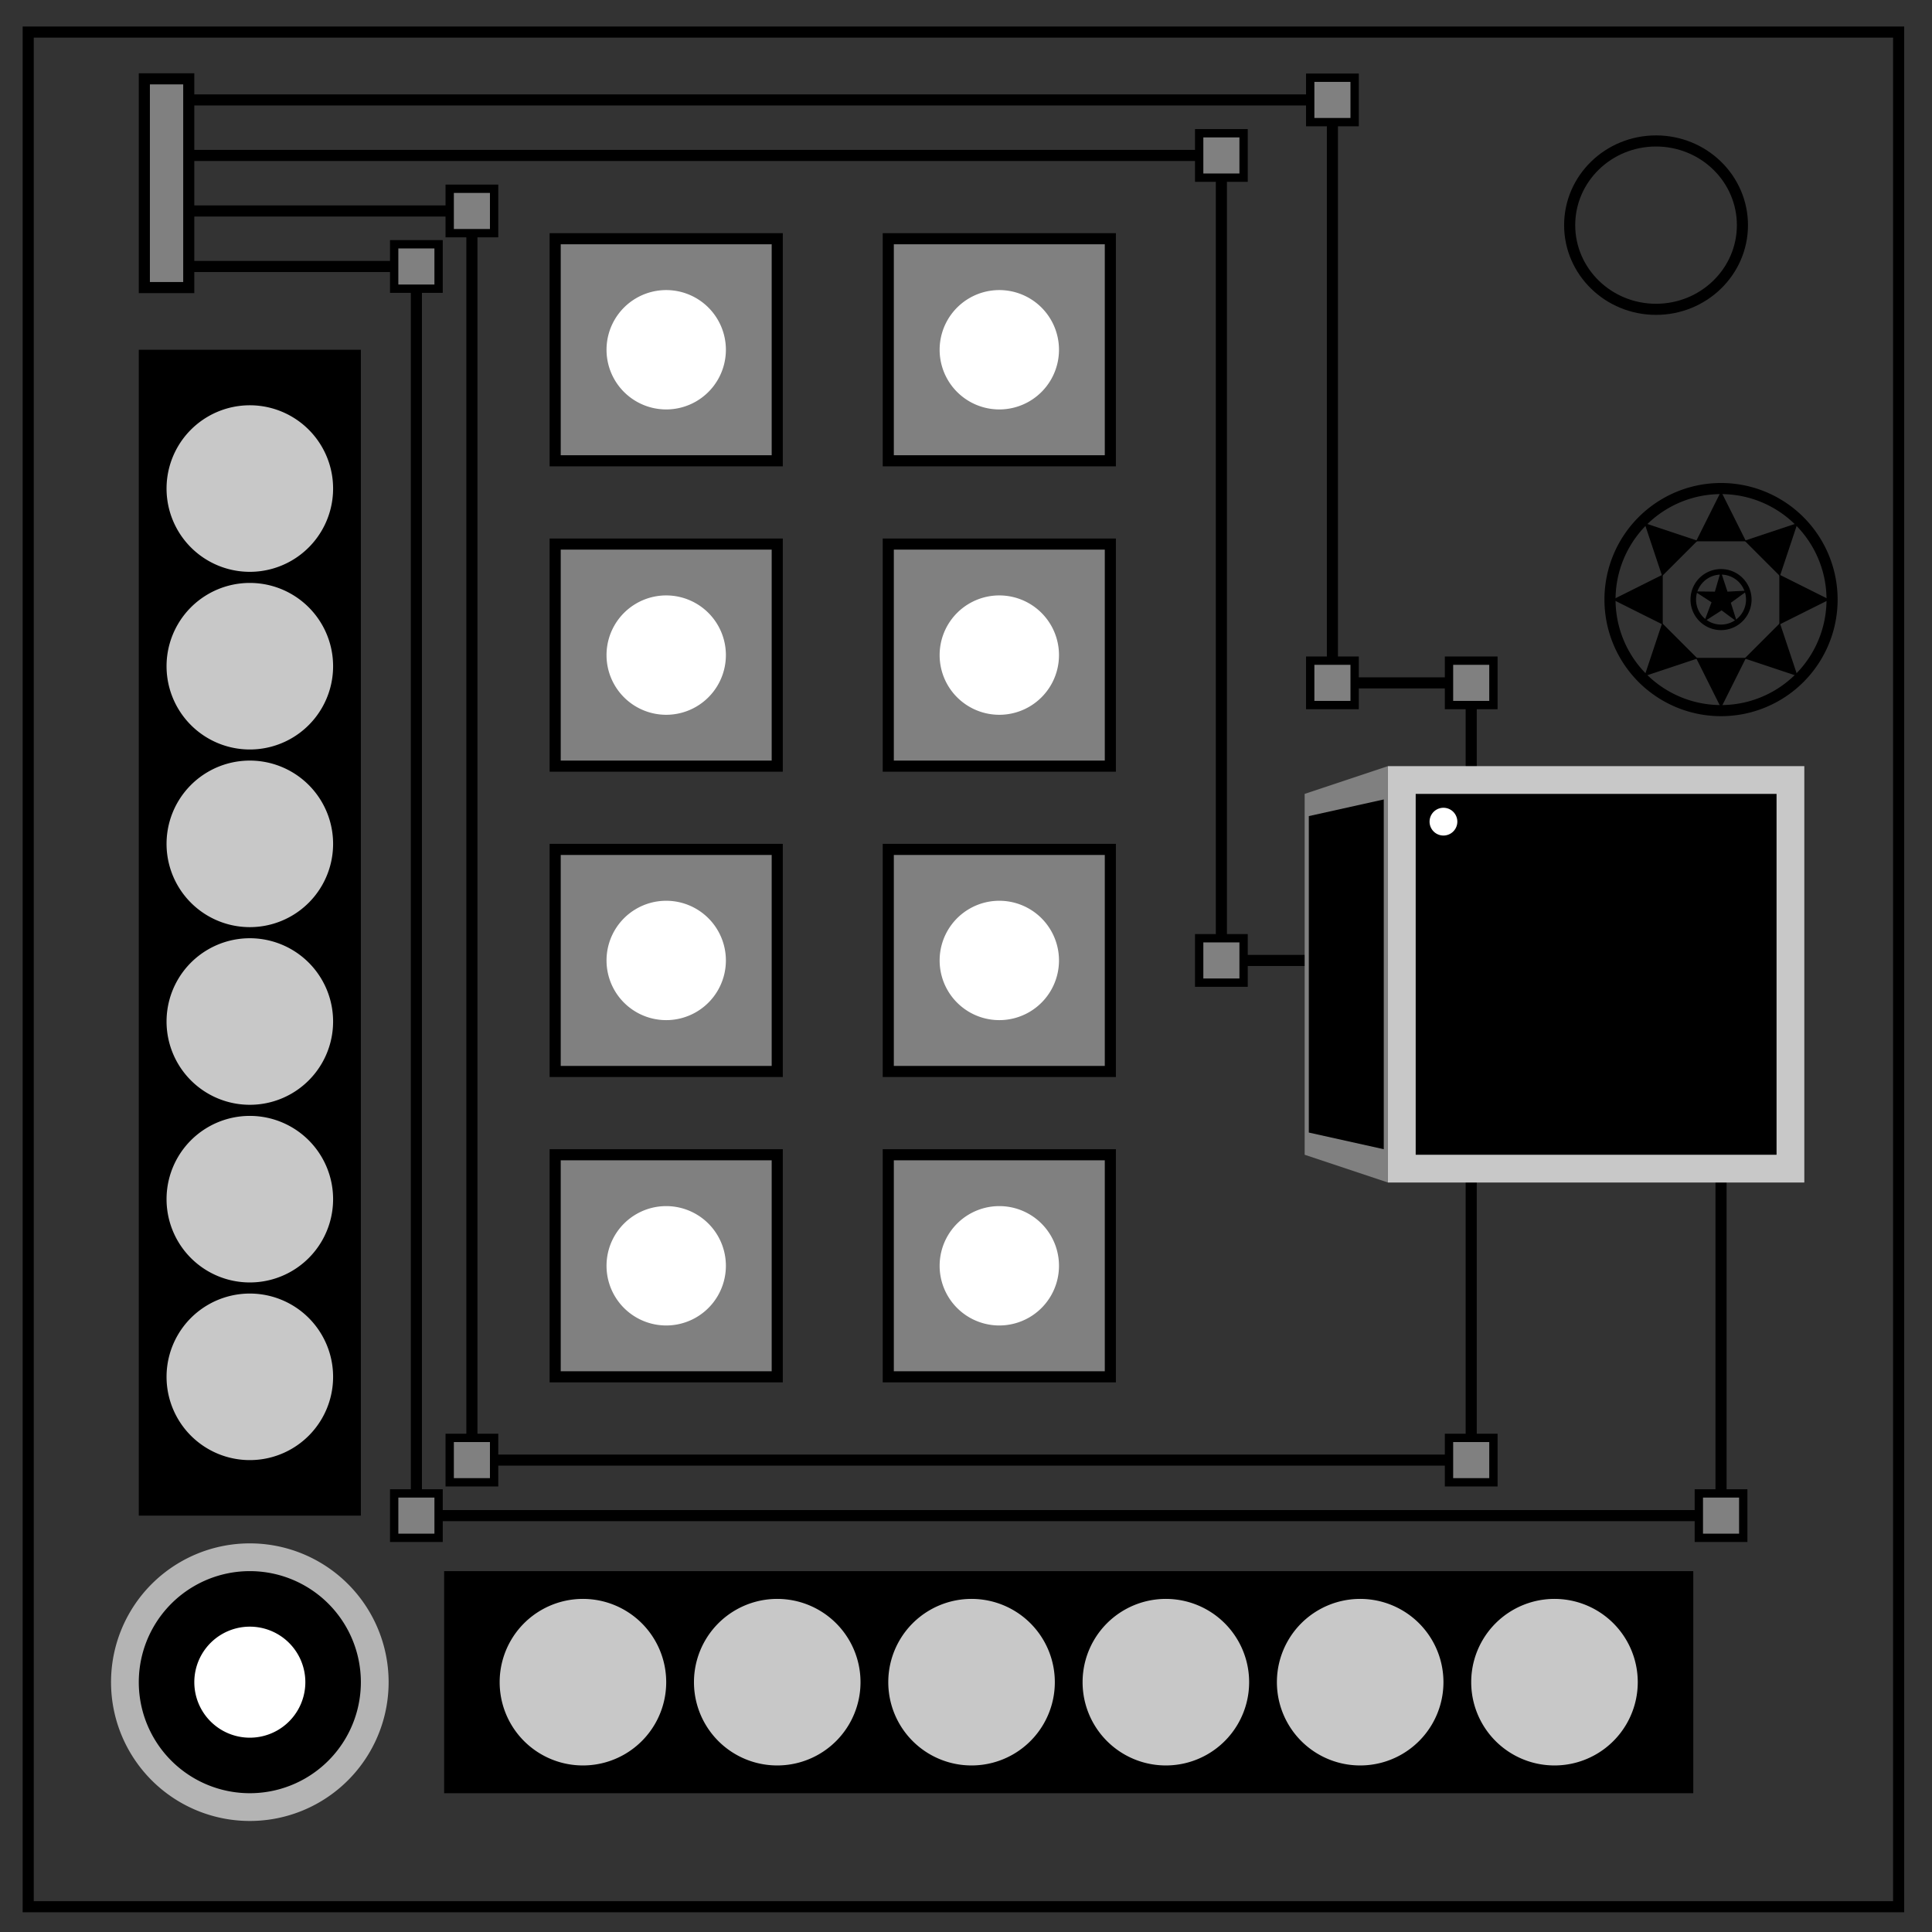 <svg xmlns="http://www.w3.org/2000/svg" viewBox="0 0 348 348" fill="none"><rect x="0" y="0" width="348" height="348" fill="#333333" stroke="none"/><path d="M5.08 5.776h336.91v337.67H5.08z" stroke-width="2" stroke="#000"/><path d="M282.734 40.554c0-8.376 6.966-15.165 15.56-15.165 4.126 0 8.084 1.594 11 4.44 2.92 2.842 4.56 6.7 4.56 10.722 0 8.376-6.967 15.165-15.56 15.165-8.594 0-15.56-6.79-15.56-15.166zM30 18h210v105h25v140H85V38H30" stroke-width="2" stroke="#000"/><path d="M30 28h190v145h45" stroke="#000" stroke-width="2"/><path d="M30 48h45v225h235V173" stroke="#000" stroke-width="2"/><path fill="#c8c8c8" d="M250 138h75v75h-75z"/><path fill="#000" d="M255 143h65v65h-65zM25 63h40v210H25z"/><path fill="gray" stroke="#000" stroke-width="2" d="M26 14.2h8v37.6h-8z"/><path fill="gray" stroke="#000" stroke-width="1.5" d="M71 44h8v8h-8zm10-10h8v8h-8zm135-10h8v8h-8zm20-10h8v8h-8zm0 105h8v8h-8zm25 0h8v8h-8zm-45 50h8v8h-8zm45 90h8v8h-8zm45 10h8v8h-8zm-235 0h8v8h-8zm10-10h8v8h-8z"/><path fill="gray" stroke="#000" stroke-width="2" d="M100 43h40v40h-40zm0 55h40v40h-40z"/><path fill="#000" d="M80 283h225v40H80z"/><path fill="gray" stroke="#000" stroke-width="2" d="M160 43h40v40h-40zm0 55h40v40h-40zm-60 55h40v40h-40zm60 0h40v40h-40zm-60 55h40v40h-40zm60 0h40v40h-40z"/><path d="M60 120a15 15 0 1 1-30 0 15 15 0 1 1 30 0zm0 32a15 15 0 1 1-30 0 15 15 0 1 1 30 0zm0 32a15 15 0 1 1-30 0 15 15 0 1 1 30 0zm0 32a15 15 0 1 1-30 0 15 15 0 1 1 30 0zm0 32a15 15 0 1 1-30 0 15 15 0 1 1 30 0zm0-160a15 15 0 1 1-30 0 15 15 0 1 1 30 0zm95 215a15 15 0 1 1-30 0 15 15 0 1 1 30 0zm35 0a15 15 0 1 1-30 0 15 15 0 1 1 30 0zm35 0a15 15 0 1 1-30 0 15 15 0 1 1 30 0zm35 0a15 15 0 1 1-30 0 15 15 0 1 1 30 0zm35 0a15 15 0 1 1-30 0 15 15 0 1 1 30 0zm-175 0a15 15 0 1 1-30 0 15 15 0 1 1 30 0z" fill="#c8c8c8"/><path d="M65 303a20 20 0 1 1-40 0 20 20 0 1 1 40 0z" stroke="#b4b4b4" stroke-width="10"/><path d="M65 303a20 20 0 1 1-40 0 20 20 0 1 1 40 0z" fill="#000"/><path d="M330 108a20 20 0 1 1-40 0 20 20 0 1 1 40 0z" stroke="#000" stroke-width="2"/><path d="M310 88.5l4.5 9h-9z" fill="#000"/><path d="M323.789 94.211l-3.182 9.546-6.364-6.364z" fill="#000"/><path d="M329.5 108l-9 4.5v-9z" fill="#000"/><path d="M323.789 121.789l-9.546-3.182 6.364-6.364z" fill="#000"/><path d="M310 127.5l-4.5-9h9z" fill="#000"/><path d="M296.211 121.789l3.182-9.546 6.364 6.364z" fill="#000"/><path d="M290.5 108l9-4.5v9z" fill="#000"/><path d="M296.211 94.211l9.546 3.182-6.364 6.364z" fill="#000"/><path d="M315 108a5 5 0 1 1-10 0 5 5 0 1 1 10 0z" stroke="#000"/><path d="M309.952 102.92l1.21 3.65 3.623-.189-3.022 2.195 1.086 3.403-2.748-2.036-3.121 2.002 1.31-3.456-3.022-1.963 3.624.044z" fill="#000"/><path d="M55 303a10 10 0 1 1-20 0 10 10 0 1 1 20 0z" fill="#fff"/><path d="M250 138l-15 5v65l15 5z" fill="gray"/><path d="M249.25 144l-13.5 3v57l13.5 3z" fill="#000"/><path d="M262.5 148a2.5 2.5 0 1 1-5 0 2.5 2.5 0 1 1 5 0z" fill="#fff"/><path d="M130 63a10 10 0 1 1-20 0 10 10 0 1 1 20 0zm60 0a10 10 0 1 1-20 0 10 10 0 1 1 20 0zm0 55a10 10 0 1 1-20 0 10 10 0 1 1 20 0zm-60 0a10 10 0 1 1-20 0 10 10 0 1 1 20 0zm0 55a10 10 0 1 1-20 0 10 10 0 1 1 20 0zm60 0a10 10 0 1 1-20 0 10 10 0 1 1 20 0zm-60 55a10 10 0 1 1-20 0 10 10 0 1 1 20 0zm60 0a10 10 0 1 1-20 0 10 10 0 1 1 20 0z" fill="#fff" stroke="#fff" stroke-width="1.5"/></svg>